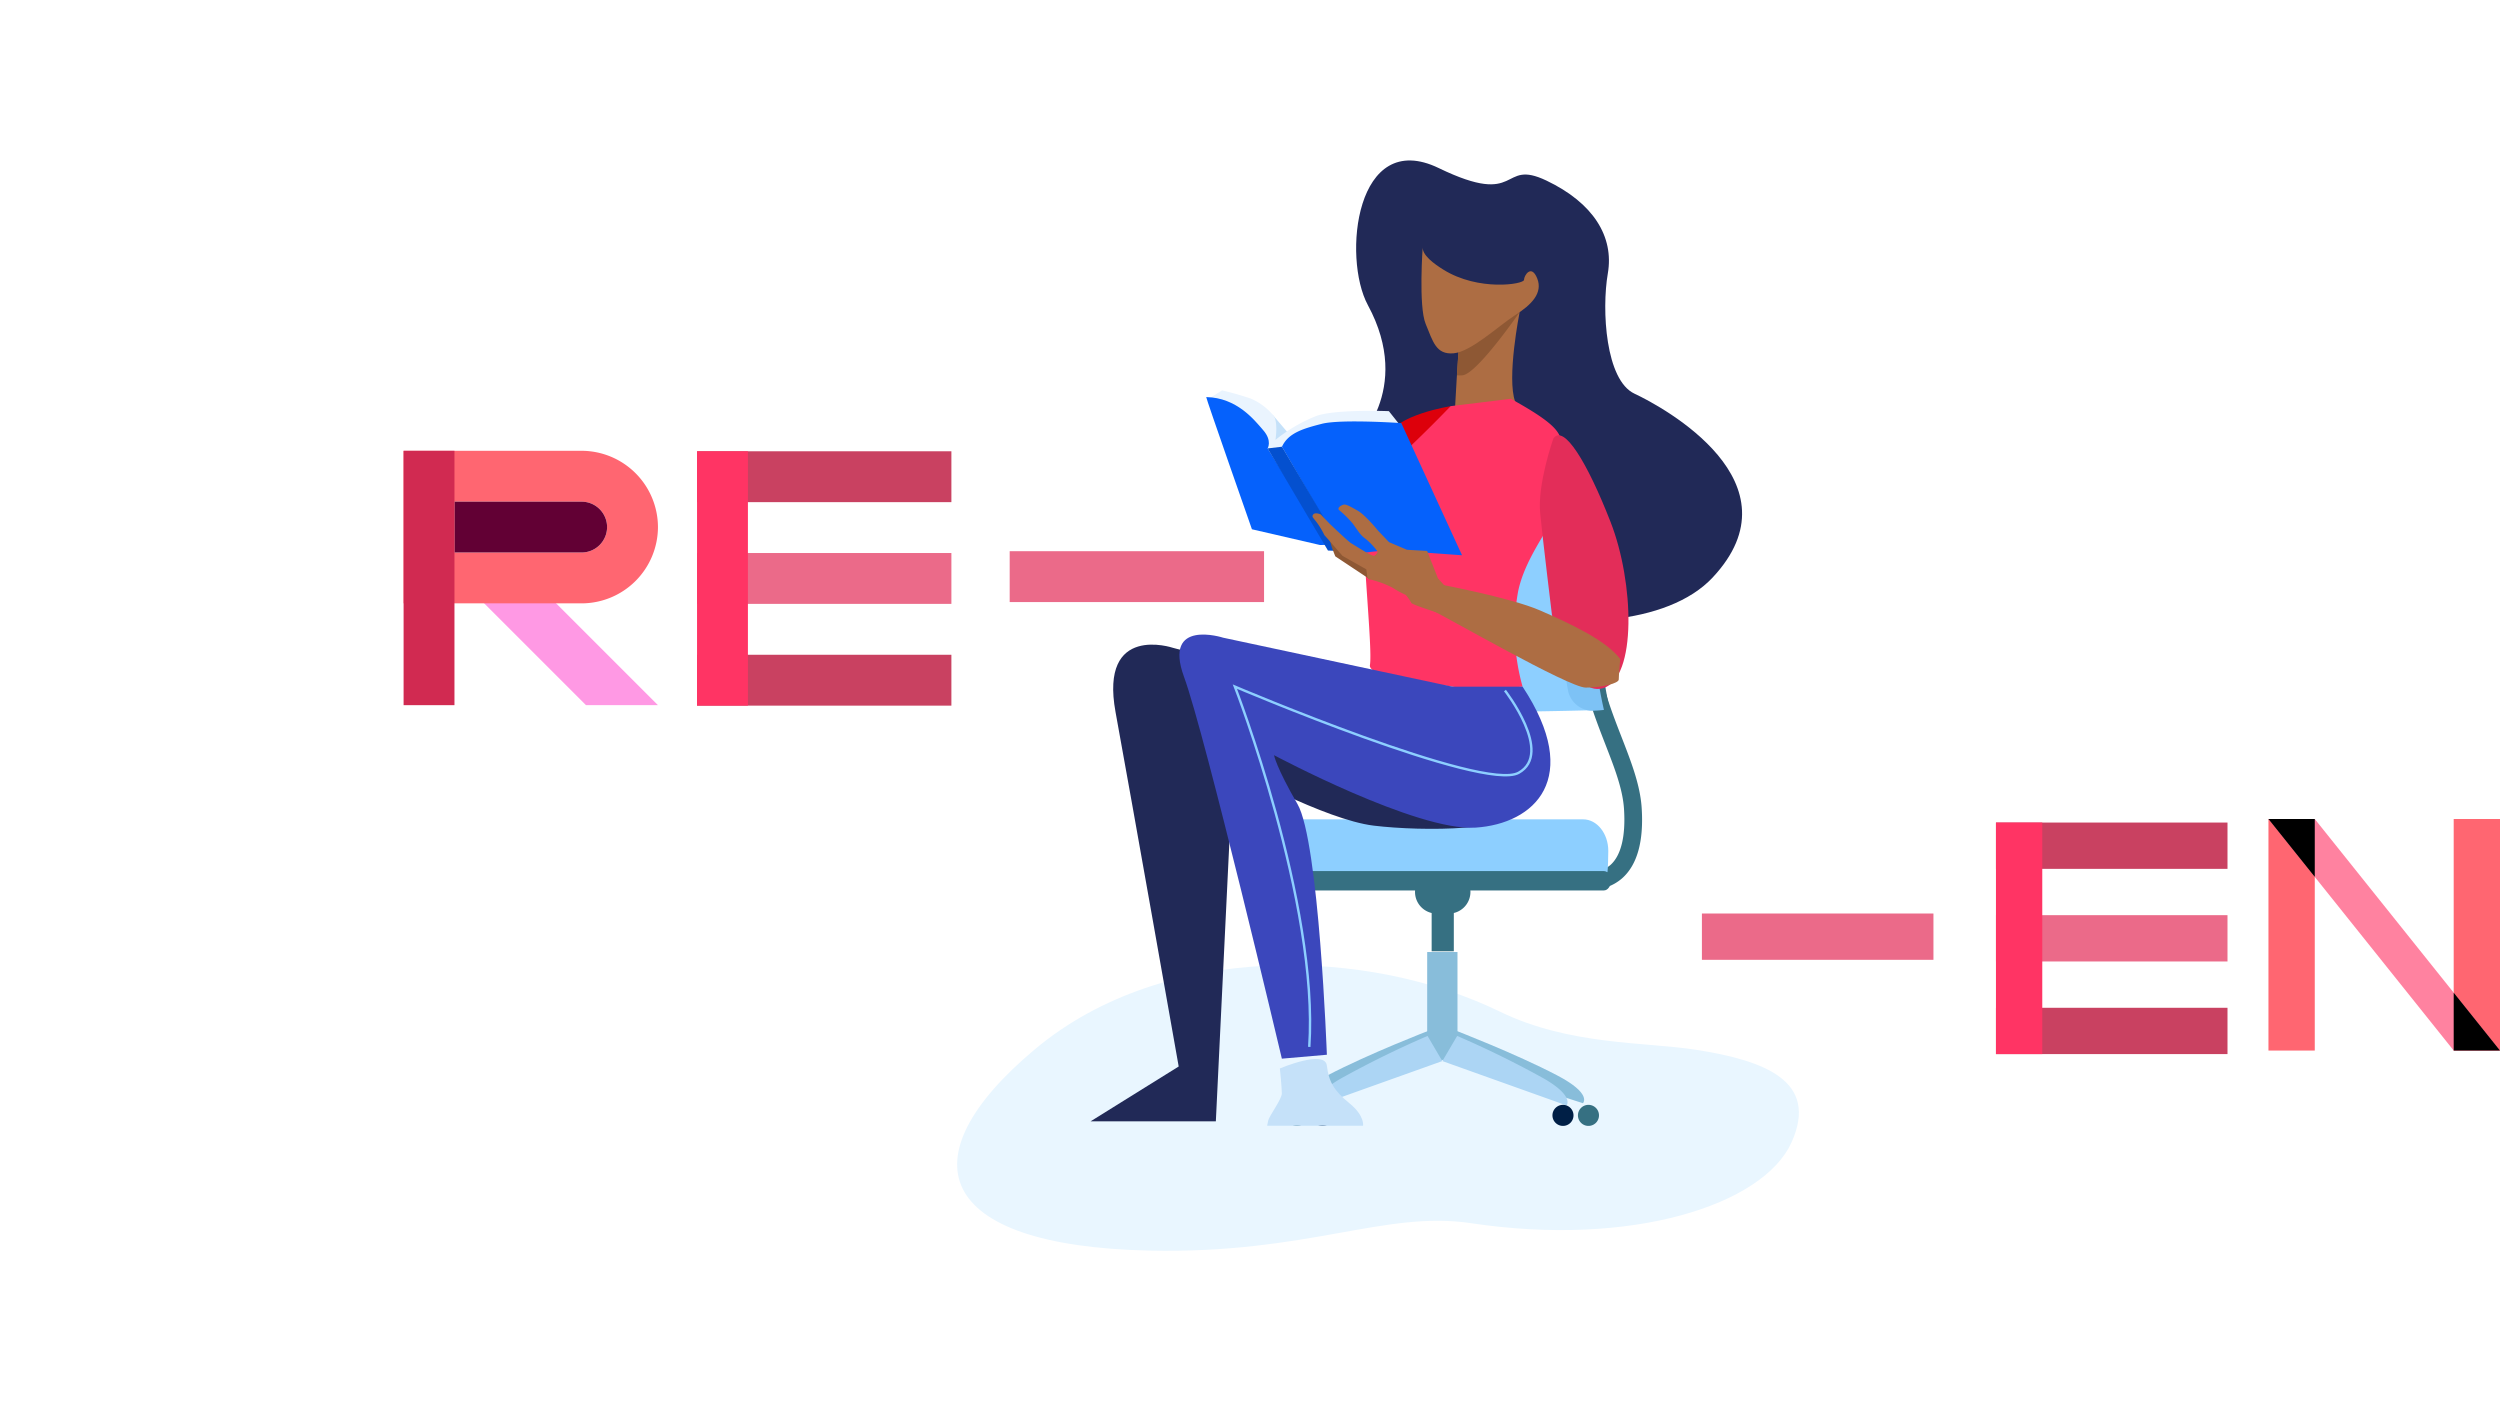 <svg xmlns="http://www.w3.org/2000/svg" width="514.129" height="290" viewBox="0 0 514.129 290">
  <g id="Group_18098" data-name="Group 18098" transform="translate(-672 -1288)">
    <g id="Group_942" data-name="Group 942">
      <rect id="Rectangle_598" data-name="Rectangle 598" width="370" height="290" transform="translate(672 1288)" fill="rgba(255,255,255,0)"/>
      <g id="Group_904" data-name="Group 904" transform="translate(469.891 -627.653)">
        <g id="Group_709" data-name="Group 709" transform="translate(285.109 2008.361)">
          <g id="Group_707" data-name="Group 707" transform="translate(60.346 0.098)">
            <path id="Path_414" data-name="Path 414" d="M1056.909,204.75V194.288H1004.6V204.75Z" transform="translate(-1004.599 -152.44)" fill="#c94161" fill-rule="evenodd"/>
            <path id="Path_415" data-name="Path 415" d="M1056.909,166.657V156.195H1004.6v10.462Z" transform="translate(-1004.599 -156.195)" fill="#c94161" fill-rule="evenodd"/>
            <path id="Path_416" data-name="Path 416" d="M1056.909,185.7V175.241H1004.6V185.7Z" transform="translate(-1004.599 -154.317)" fill="#eb6a89" fill-rule="evenodd"/>
            <path id="Path_417" data-name="Path 417" d="M1015.061,156.195H1004.6V208.5h10.463v-52.31Z" transform="translate(-1004.599 -156.195)" fill="#ff3464" fill-rule="evenodd"/>
          </g>
          <g id="Group_708" data-name="Group 708" transform="translate(0 0)">
            <path id="Path_418" data-name="Path 418" d="M1000.959,206.069,974.8,179.915h-14.8l26.155,26.154Z" transform="translate(-948.649 -153.759)" fill="#ff99e4" fill-rule="evenodd"/>
            <path id="Path_419" data-name="Path 419" d="M949.668,156.106h36.62a15.734,15.734,0,0,1,15.69,15.687h0a15.734,15.734,0,0,1-15.69,15.688h-36.62V156.106Zm10.461,10.463v10.45h26.159a5.225,5.225,0,1,0,0-10.45Z" transform="translate(-949.668 -156.106)" fill="#ff6671" fill-rule="evenodd"/>
            <path id="Path_420" data-name="Path 420" d="M959.19,176.08h26.159a5.241,5.241,0,0,0,5.227-5.226h0a5.24,5.24,0,0,0-5.227-5.224H959.19v10.45Z" transform="translate(-948.729 -155.167)" fill="#620034" fill-rule="evenodd"/>
            <path id="Path_421" data-name="Path 421" d="M960.129,156.106H949.668v52.31h10.461v-52.31Z" transform="translate(-949.668 -156.106)" fill="#d12a51" fill-rule="evenodd"/>
          </g>
          <path id="Path_422" data-name="Path 422" d="M1115.437,185.362V174.9h-52.31v10.462Z" transform="translate(-938.483 -154.253)" fill="#eb6a89" fill-rule="evenodd"/>
        </g>
        <g id="Group_675" data-name="Group 675" transform="translate(398.946 1948.653)">
          <path id="Path_267" data-name="Path 267" d="M1280.533,622.129c-10.45-1.646-26.007-.863-40.361-7.85-26.851-13.07-68.83-14.677-95.6,7.712s-20.71,40.471,23.558,41.433c32.5.706,48.334-8.313,66.112-5.638,33.1,4.981,60.059-3.775,65.87-16.557S1294.427,624.318,1280.533,622.129Z" transform="translate(-1128.547 -439.234)" fill="#e9f6ff"/>
          <g id="Group_674" data-name="Group 674" transform="translate(27.45)">
            <g id="Group_672" data-name="Group 672">
              <path id="Path_268" data-name="Path 268" d="M1317.769,276.125s12.356-11.1,2.825-28.719c-5.283-9.767-2.511-36.451,14.591-28.17s12.471-2.043,22.127,2.562,13.933,11.534,12.632,19.094-.455,21.962,5.482,24.732,34.388,18.26,16.054,37.828S1306.47,308.652,1317.769,276.125Z" transform="translate(-1263.579 -217.665)" fill="#212957"/>
              <g id="Group_671" data-name="Group 671" transform="translate(37.833 74.239)">
                <g id="Group_666" data-name="Group 666" transform="translate(62.182 13.321)">
                  <path id="Path_269" data-name="Path 269" d="M1429.572,484.845a9.534,9.534,0,0,0,6.312-2.283c3.171-2.759,4.543-7.667,4.08-14.582-.309-4.669-2.146-9.394-4.089-14.4-3.275-8.419-6.983-17.961-5.044-30.58l-3.6-.555c-2.086,13.587,1.981,24.05,5.245,32.458,1.921,4.941,3.582,9.211,3.856,13.319.372,5.609-.594,9.606-2.8,11.558a6.039,6.039,0,0,1-4.818,1.355l-.731,3.574A8.455,8.455,0,0,0,1429.572,484.845Z" transform="translate(-1426.657 -422.444)" fill="#367082"/>
                </g>
                <g id="Group_669" data-name="Group 669" transform="translate(2.444 88.546)">
                  <g id="Group_667" data-name="Group 667" transform="translate(2.892 16.114)">
                    <path id="Path_270" data-name="Path 270" d="M1363.355,636.064l-3.55,5.418,29.819,9.557s1.994-1.906-5.325-5.733C1375.782,640.845,1363.355,636.064,1363.355,636.064Z" transform="translate(-1331.544 -636.064)" fill="#88bdda"/>
                    <path id="Path_271" data-name="Path 271" d="M1320.225,636.064l3.55,5.418-29.818,9.557s-1.991-1.906,5.325-5.733C1307.8,640.845,1320.225,636.064,1320.225,636.064Z" transform="translate(-1293.709 -636.064)" fill="#88bdda"/>
                  </g>
                  <rect id="Rectangle_524" data-name="Rectangle 524" width="6.231" height="22.196" transform="translate(28.94)" fill="#88bdda"/>
                  <g id="Group_668" data-name="Group 668" transform="translate(6.311 17.257)">
                    <path id="Path_272" data-name="Path 272" d="M1364.973,638.737l-3.037,5.169,25.526,9.119s1.7-1.818-4.556-5.472A199.612,199.612,0,0,0,1364.973,638.737Z" transform="translate(-1336.181 -638.737)" fill="#acd5f4"/>
                    <path id="Path_273" data-name="Path 273" d="M1324.405,638.737l3.034,5.169-25.524,9.119s-1.7-1.818,4.558-5.472A199.331,199.331,0,0,1,1324.405,638.737Z" transform="translate(-1301.703 -638.737)" fill="#acd5f4"/>
                  </g>
                  <path id="Path_274" data-name="Path 274" d="M1414.873,674.054a2.165,2.165,0,1,0,2.164-2.17A2.165,2.165,0,0,0,1414.873,674.054Z" transform="translate(-1360.173 -640.454)" fill="#001f46"/>
                  <path id="Path_275" data-name="Path 275" d="M1299.2,674.054a2.167,2.167,0,1,0,2.169-2.17A2.168,2.168,0,0,0,1299.2,674.054Z" transform="translate(-1293.958 -640.454)" fill="#001f46"/>
                  <path id="Path_276" data-name="Path 276" d="M1427.132,674.054a2.165,2.165,0,1,0,2.164-2.17A2.163,2.163,0,0,0,1427.132,674.054Z" transform="translate(-1367.191 -640.454)" fill="#367082"/>
                  <path id="Path_277" data-name="Path 277" d="M1286.944,674.054a2.163,2.163,0,1,0,2.166-2.17A2.165,2.165,0,0,0,1286.944,674.054Z" transform="translate(-1286.944 -640.454)" fill="#367082"/>
                </g>
                <rect id="Rectangle_525" data-name="Rectangle 525" width="4.558" height="7.982" transform="translate(32.301 80.412)" fill="#367082"/>
                <path id="Path_278" data-name="Path 278" d="M1348.777,563.538a4.446,4.446,0,0,0,4.444,4.445h2.508a4.446,4.446,0,0,0,4.443-4.445h0a4.445,4.445,0,0,0-4.443-4.449h-2.508a4.445,4.445,0,0,0-4.444,4.449Z" transform="translate(-1319.895 -487.342)" fill="#367082"/>
                <path id="Path_279" data-name="Path 279" d="M1282.647,545.429c-.106-.524-.168-3.806-.168-4.37,0-3.591,2.317-6.5,5.181-6.5h57.733c2.858,0,5.18,2.909,5.18,6.5,0,.564-.062,3.846-.173,4.37Z" transform="translate(-1281.944 -473.3)" fill="#8dcfff"/>
                <path id="Path_280" data-name="Path 280" d="M1350.389,561.432c0,1.1-.641,1.993-1.436,1.993h-66.288c-.8,0-1.436-.893-1.436-1.993h0c0-1.1.641-1.989,1.436-1.989h66.288c.8,0,1.436.891,1.436,1.989Z" transform="translate(-1281.228 -487.544)" fill="#367082"/>
                <g id="Group_670" data-name="Group 670" transform="translate(33.448)">
                  <path id="Path_281" data-name="Path 281" d="M1391.936,430.065c-1.426.1-10.474.264-12.034.284-9.907.12-18.438-1.741-18.914-4.182a84.645,84.645,0,0,1-.256-30.7c.423-2.439,9.082-4.3,19.2-4.176,1.588.019,10.825.18,12.278.287A83.079,83.079,0,0,0,1391.936,430.065Z" transform="translate(-1359.454 -391.29)" fill="#8dcfff"/>
                  <path id="Path_282" data-name="Path 282" d="M1432.709,391.972c1.108.013,1.882.54,1.728,1.176a83,83,0,0,0-.311,36.137c.141.638-.626,1.164-1.711,1.177h0c-1.085.016-2.09-.494-2.227-1.133a83.105,83.105,0,0,1,.236-36.224c.149-.64,1.172-1.147,2.285-1.132Z" transform="translate(-1398.867 -391.68)" fill="#367082"/>
                  <path id="Path_283" data-name="Path 283" d="M1427.957,430.236a24.993,24.993,0,0,1-2.6.174,5.216,5.216,0,0,1-4.811-4.28,83.232,83.232,0,0,1,.14-30.229,5.318,5.318,0,0,1,4.93-4.279,25.435,25.435,0,0,1,2.644.176A83.013,83.013,0,0,0,1427.957,430.236Z" transform="translate(-1393.673 -391.48)" fill="#7dc2f5"/>
                </g>
              </g>
              <path id="Path_284" data-name="Path 284" d="M1381.306,290.638s-2.716,13.59-.905,18.422-12.375,1.208-12.375,1.208.6-11.174.906-13.59S1381.306,290.638,1381.306,290.638Z" transform="translate(-1293.08 -259.436)" fill="#ad6d43"/>
              <path id="Path_285" data-name="Path 285" d="M1369.449,296.678c.3-2.416,12.375-6.04,12.375-6.04s-8.779,12.736-11.771,12.986a5.477,5.477,0,0,1-1.122-.016C1369.108,300.737,1369.31,297.786,1369.449,296.678Z" transform="translate(-1293.598 -259.436)" fill="#8e5834"/>
              <path id="Path_286" data-name="Path 286" d="M1352.134,258.855s-.906,12.382.6,16.006,2.113,6.342,5.735,6.04,9.357-5.738,12.677-7.852,5.735-4.53,4.527-7.55-2.717-.6-2.717.3-9.357,2.416-16.6-2.114C1354.55,262.555,1351.832,260.667,1352.134,258.855Z" transform="translate(-1283.829 -241.243)" fill="#ad6d43"/>
              <path id="Path_287" data-name="Path 287" d="M1260.652,464.809l-51-13.627s-15.132-5.09-11.779,13.224c3.328,18.184,12.986,72.882,12.986,72.882l-18.11,11.274H1218.5l3.513-72.479s18.915,10.469,28.976,11.677,30.183,1.208,29.379-4.026S1260.652,464.809,1260.652,464.809Z" transform="translate(-1192.747 -350.963)" fill="#212957"/>
              <path id="Path_288" data-name="Path 288" d="M1280.276,651.772s.4,3.926.4,5.134-2.615,4.631-2.817,5.638l-.2,1.006h19.72s.4-2.013-2.817-4.631-4.225-4.429-4.628-7.751S1280.276,651.772,1280.276,651.772Z" transform="translate(-1241.353 -465.047)" fill="#c5e1f9"/>
              <path id="Path_289" data-name="Path 289" d="M1347.165,335.836s-11.47,1.812-12.979,6.342-.906,7.247-.906,9.362S1347.769,343.99,1347.165,335.836Z" transform="translate(-1273.123 -285.308)" fill="#dd000b"/>
              <path id="Path_290" data-name="Path 290" d="M1354.146,332.3l-12.375,1.51s-13.885,14.5-16.9,15.1,1.048,33.674.3,38.152c-.4,2.416,10.866,3.523,16.9,4.429s14.488,0,14.488,0a43.635,43.635,0,0,1-.905-19.63c2.113-9.966,11.469-17.516,9.357-24.462S1368.936,340.458,1354.146,332.3Z" transform="translate(-1267.729 -283.287)" fill="#ff3464"/>
              <path id="Path_291" data-name="Path 291" d="M1411.591,350.507s-3.32,9.362-2.716,15.4,2.415,20.838,2.415,20.838,3.622,17.214,10.564,15.1,6.339-21.744,1.51-34.126S1413.7,347.487,1411.591,350.507Z" transform="translate(-1316.421 -293.336)" fill="#e32d59"/>
              <path id="Path_292" data-name="Path 292" d="M1394.447,436.608s-.3,3.473-.3,4.228-3.32,1.661-6.791,1.661-29.127-14.8-31.542-15.855.453-5.587.453-5.587,15.545,2.869,21.732,5.587S1391.429,432.682,1394.447,436.608Z" transform="translate(-1285.535 -334.09)" fill="#ad6d43"/>
              <path id="Path_293" data-name="Path 293" d="M1306.022,456.4h-14.488l-47.086-10.067s-12.476-4.026-8.049,8.053,20.122,78.519,20.122,78.519l9.256-.806s-1.61-43.89-6.037-51.541-4.829-10.066-4.829-10.066,29.379,15.7,41.452,14.9S1318.5,475.323,1306.022,456.4Z" transform="translate(-1217.19 -348.19)" fill="#3b47bc"/>
              <path id="Path_294" data-name="Path 294" d="M1317.681,471.542s10.061,12.886,2.817,16.912-58.355-17.717-58.355-17.717,17.305,44.7,15.293,74.09" transform="translate(-1232.471 -362.529)" fill="none" stroke="#8dcfff" stroke-miterlimit="10" stroke-width="0.5"/>
            </g>
            <g id="Group_673" data-name="Group 673" transform="translate(23.774 47.282)">
              <path id="Path_295" data-name="Path 295" d="M1280.211,339.9l3.151,3.7-2.514,2.078-.325-.9Z" transform="translate(-1266.587 -334.918)" fill="#c5e1f9"/>
              <path id="Path_296" data-name="Path 296" d="M1289.234,334.96l-1.941-2.444s-10.633-.423-14.779.935a32.147,32.147,0,0,0-8.546,4.977s.55-3.424-.312-4.883a12.376,12.376,0,0,0-4.732-3.6,60.729,60.729,0,0,0-5.938-1.7l-2.225,1.4,10.261,11.887,6.293,1.159Z" transform="translate(-1249.729 -328.245)" fill="#eaf4fe"/>
              <path id="Path_297" data-name="Path 297" d="M1309.334,343.522s-12.413-.859-16.342.148c-3.727.954-6.9,1.851-8.2,4.71l13.063,22.659a36.98,36.98,0,0,1,10.873-1.289c5,.377,13.093.953,13.093.953Z" transform="translate(-1269.211 -336.794)" fill="#0561fc"/>
              <path id="Path_298" data-name="Path 298" d="M1260.973,342.024s.993-1.559-.885-3.727-5.423-6.7-11.738-6.834c-.137,0,9.4,27.187,9.4,27.187l14.008,3.239,1.648-.035Z" transform="translate(-1248.349 -330.087)" fill="#0561fc"/>
              <path id="Path_299" data-name="Path 299" d="M1280.834,355.34l-2.959.352,12.411,21,2.675.123.151-.684Z" transform="translate(-1265.25 -343.754)" fill="#0450cf"/>
              <path id="Path_300" data-name="Path 300" d="M1316.148,407.73l-.167-2.235a23.392,23.392,0,0,1-4.921-3.5c-1.716-1.594-2.728-3.024-3.076-2.826-.226.129-.164.941.985,3.793" transform="translate(-1282.425 -368.832)" fill="#8e5834"/>
              <path id="Path_301" data-name="Path 301" d="M1318.883,392.467,1315.2,390.9l-2.236-2.331s-2.59-3.241-4.27-4.179-2.415-1.378-2.95-1.176-1.181.614-.871,1.045a21.82,21.82,0,0,1,2.864,2.822c1.189,1.618,1.545,2.37,2.645,3.136a14.9,14.9,0,0,1,2.5,2.655s-.333.684-.761.835-4.15-2.263-4.727-2.594-4.433-4.023-4.433-4.023l-1.82-1.9s-1.158-.5-1.541.022.04.638.918,1.878a15.948,15.948,0,0,1,1.385,2.367l.779.866,2.958,3.408,4.883,2.757s.188,1.226.183,1.439.1.533.624.65a19.938,19.938,0,0,1,4.586,1.688,20.243,20.243,0,0,0,2.732,1.491,10.739,10.739,0,0,1,1.136,1.65c.258.377,5.735,2.114,5.735,2.114l1.376-1.9.641-2.75-2.285-2.544-2.222-5.625Z" transform="translate(-1277.6 -359.685)" fill="#ad6d43"/>
            </g>
          </g>
        </g>
      </g>
    </g>
    <g id="Group_18070" data-name="Group 18070" transform="translate(1022 1456.43)">
      <rect id="Rectangle_618" data-name="Rectangle 618" width="47.616" height="9.523" transform="translate(60.472 38.823)" fill="#c94161"/>
      <rect id="Rectangle_619" data-name="Rectangle 619" width="47.616" height="9.523" transform="translate(60.472 0.73)" fill="#c94161"/>
      <rect id="Rectangle_620" data-name="Rectangle 620" width="47.616" height="9.523" transform="translate(60.472 19.776)" fill="#eb6a89"/>
      <rect id="Rectangle_621" data-name="Rectangle 621" width="9.524" height="47.616" transform="translate(60.472 0.73)" fill="#ff3464"/>
      <rect id="Rectangle_622" data-name="Rectangle 622" width="9.524" height="47.616" transform="translate(116.512 0.001)" fill="#ff6671"/>
      <rect id="Rectangle_623" data-name="Rectangle 623" width="9.522" height="47.616" transform="translate(154.606 0.001)" fill="#ff6671"/>
      <path id="Path_13018" data-name="Path 13018" d="M116.512,0l38.094,47.616h9.522L126.036,0Z" fill="#ff82a0"/>
      <path id="Path_13019" data-name="Path 13019" d="M116.512,0l9.524,11.9V0Z"/>
      <path id="Path_13020" data-name="Path 13020" d="M154.607,47.617h9.522l-9.522-11.9Z"/>
      <rect id="Rectangle_624" data-name="Rectangle 624" width="47.616" height="9.523" transform="translate(0 19.435)" fill="#eb6a89"/>
    </g>
  </g>
</svg>
